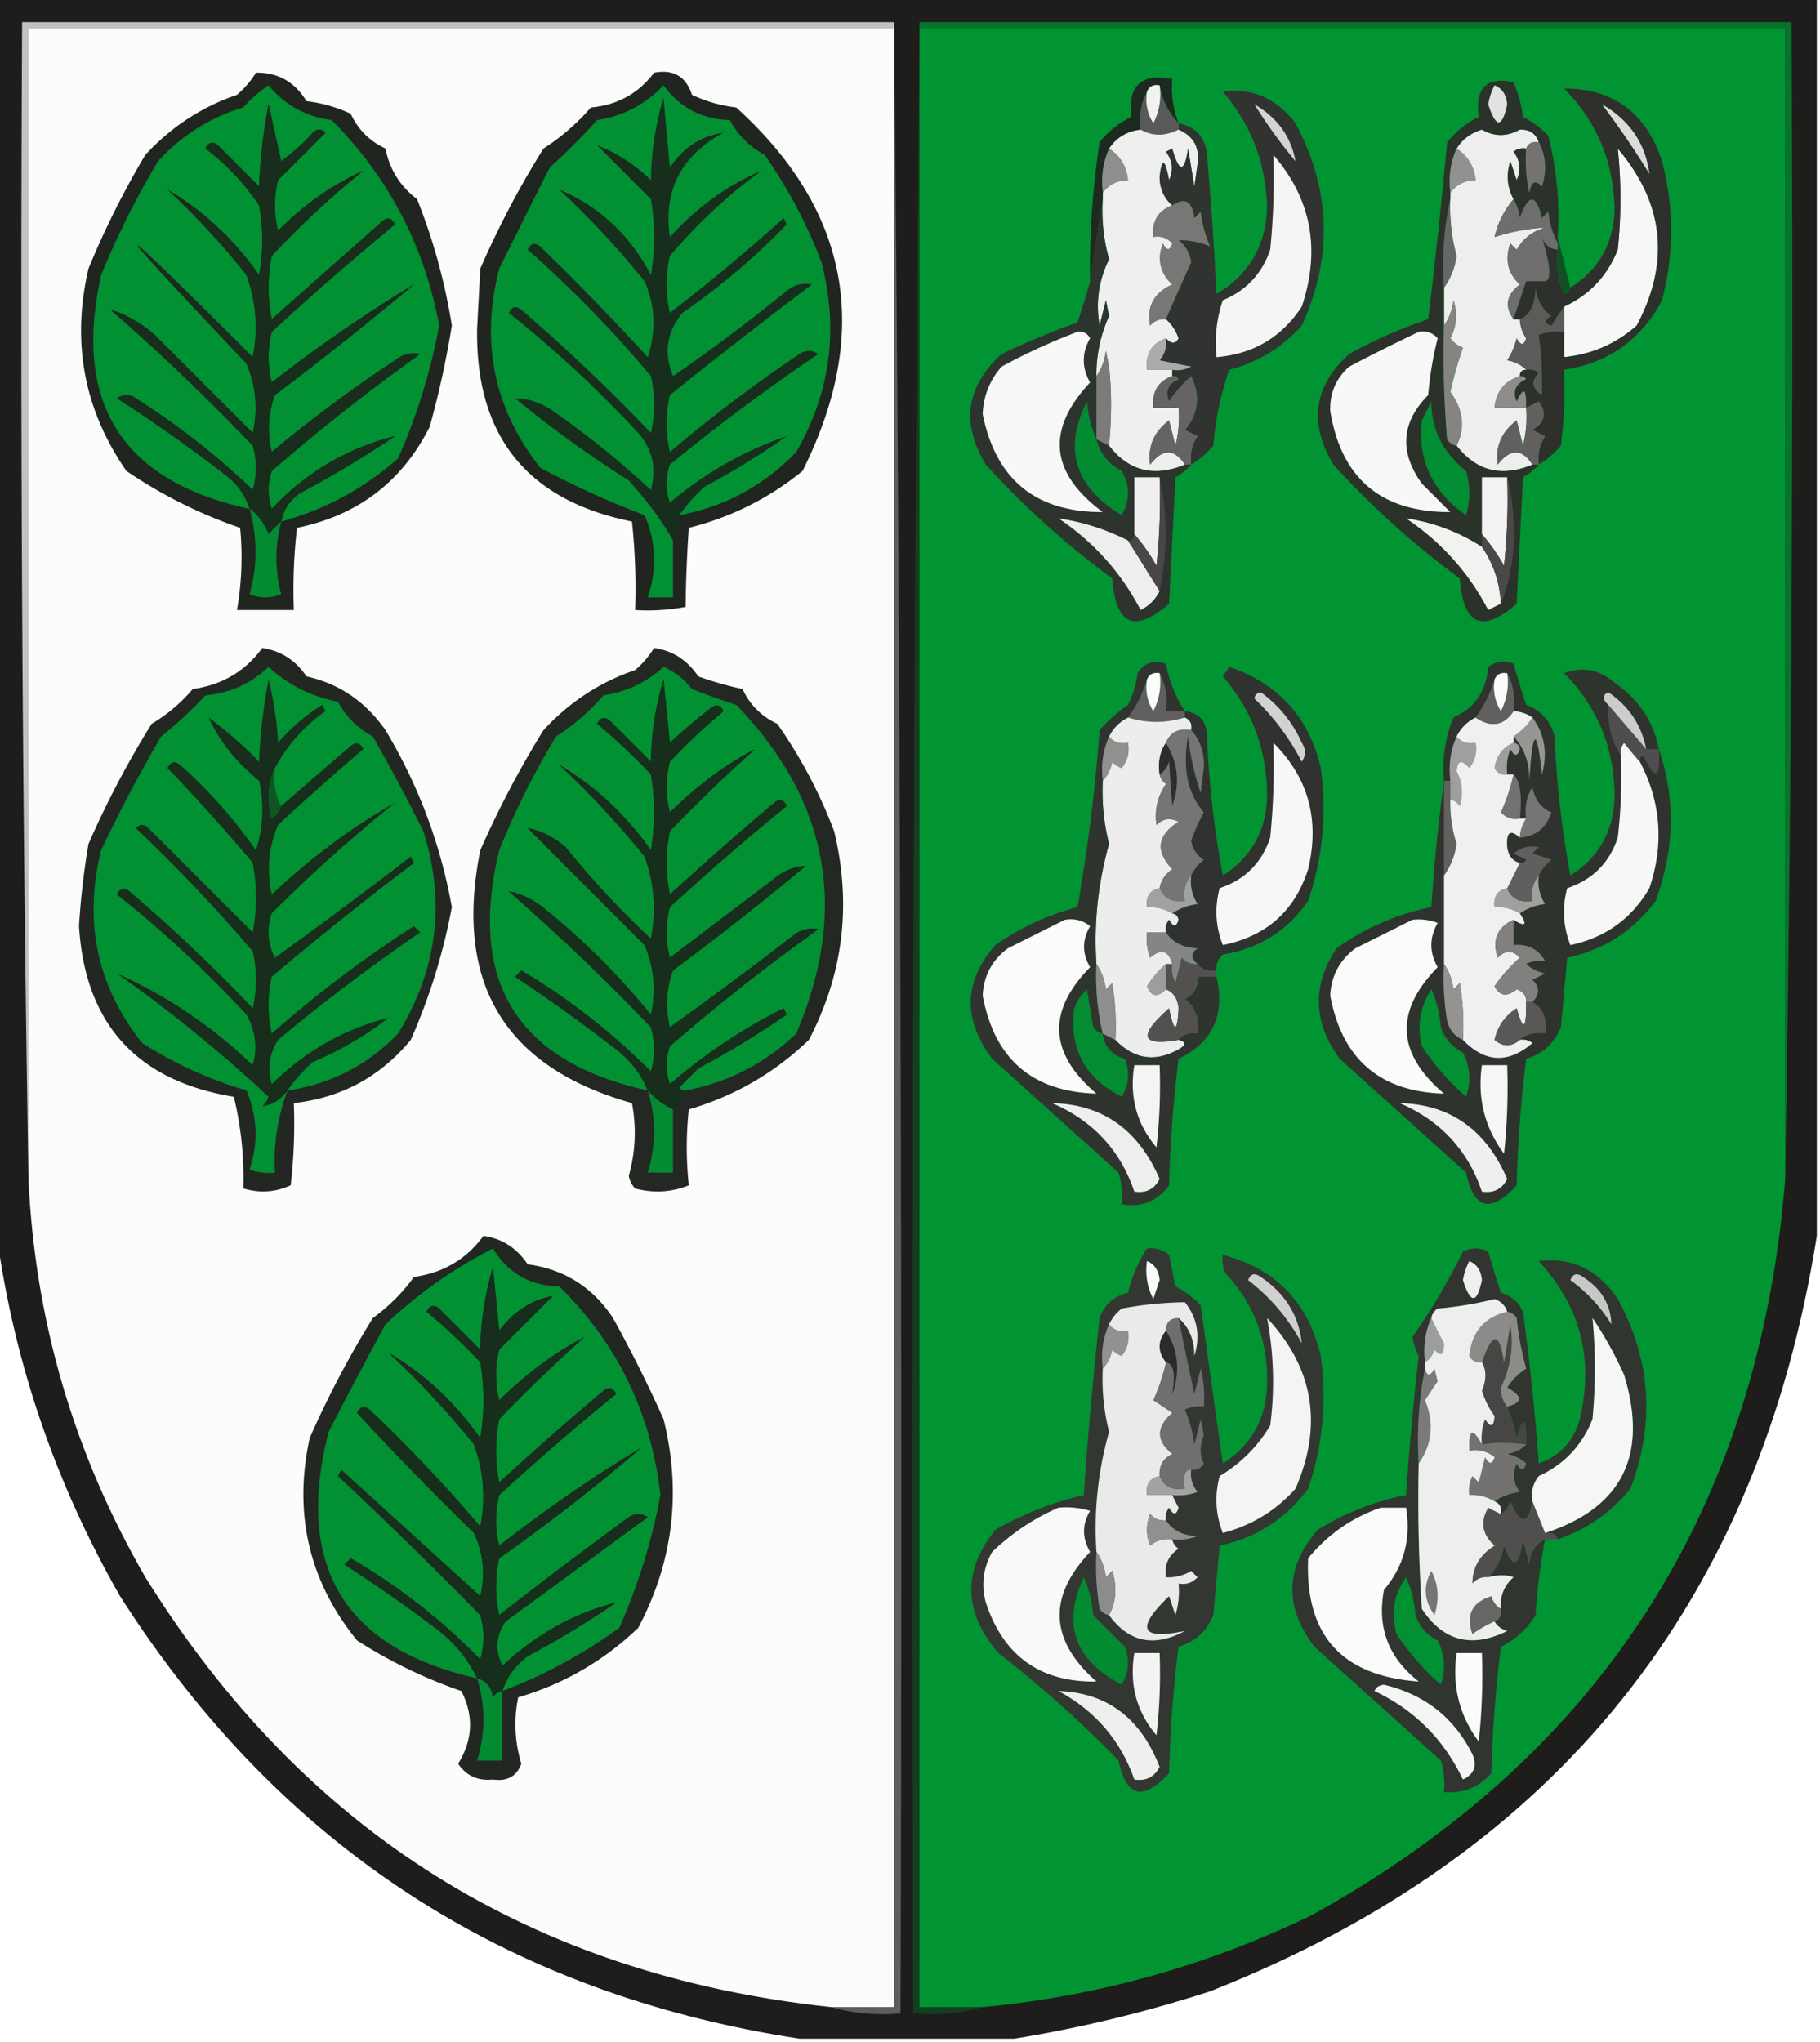<svg xmlns="http://www.w3.org/2000/svg" width="288" height="323" style="shape-rendering:geometricPrecision;text-rendering:geometricPrecision;image-rendering:optimizeQuality;fill-rule:evenodd;clip-rule:evenodd"><path style="opacity:.984" fill="#1b1a18" d="M-.5-.5h288v196c-9.222 58.062-41.222 97.896-96 119.5-10.275 3.32-20.608 5.82-31 7.5h-34c-46.439-7.131-82.272-30.464-107.5-70-10.23-17.862-16.73-36.862-19.5-57V-.5z"/><path style="opacity:1" fill="#c2c1c1" d="M141.5 3.5v1H4.5v182a8372.84 8372.84 0 0 1-1-183h138z"/><path style="opacity:1" fill="#fcfcfc" d="M141.5 4.5v313h-10c-47.296-5.057-83.463-27.724-108.5-68-11.3-19.544-17.467-40.544-18.5-63V4.5h137z"/><path style="opacity:1" fill="#5f5e5d" d="M141.5 3.5a24811.822 24811.822 0 0 1 1 315c-3.871.315-7.538-.018-11-1h10V3.5z"/><path style="opacity:1" fill="#133e20" d="M145.5 3.5v314h10c-3.462.982-7.129 1.315-11 1-.333-105.168.001-210.168 1-315z"/><path style="opacity:1" fill="#009433" d="M145.5 4.5h137v182c-4.22 52.355-29.22 91.188-75 116.5-16.491 7.955-33.824 12.789-52 14.5h-10V4.5z"/><path style="opacity:1" fill="#07742c" d="M145.5 4.5v-1h138a8375.918 8375.918 0 0 1-1 183V4.5h-137z"/><path style="opacity:1" fill="#5a5959" d="M183.5 13.5c.44 2.344 1.44 4.344 3 6v1c-2.153 1.073-4.153 1.073-6 0-.295-2.235.039-4.235 1-6-.285 1.788.048 3.455 1 5a9.86 9.86 0 0 0 1-6z"/><path style="opacity:1" fill="#efefef" d="M180.5 20.5c1.847 1.073 3.847 1.073 6 0 2.376 1.012 3.376 2.845 3 5.5l-.5 3.5-1-6c-.569 3.86-1.402 3.86-2.5 0l-1 .5c1.054 1.388 1.22 2.888.5 4.5-.649-3.437-1.149-3.604-1.5-.5.019 1.833.685 3.333 2 4.5-2.241.8-3.241 2.466-3 5 1.175-.219 2.175.114 3 1-.346 1.196-.846 1.196-1.5 0-.918 2.563-.418 4.73 1.5 6.5-2.909 1.321-4.075 3.488-3.5 6.5.671-.752 1.504-1.086 2.5-1 .891.761 1.558 1.761 2 3-.47.963-1.137.963-2 0-2.259.844-3.259 2.51-3 5h4v1c-2.241.8-3.241 2.466-3 5h4a18.452 18.452 0 0 1-.5 6l-1-4c-2.409 1.809-3.409 4.142-3 7 1.99-2.57 3.823-2.57 5.5 0-4.873 2.03-8.873 1.03-12-3 .424-4.546.424-8.713 0-12.5l-.5-2.5c-.21 1.558-.71 2.892-1.5 4a22.109 22.109 0 0 1 2-9.5l-.5-2.5-1 4c-.644-3.64-.144-7.14 1.5-10.5a28.496 28.496 0 0 1-1-9.5v-1c.967-1.306 2.301-1.973 4-2-.221-2.164-1.221-3.83-3-5 1.159-1.75 2.826-2.75 5-3z"/><path style="opacity:1" fill="#eee" d="M243.5 22.5c-.992-.172-1.658.162-2 1a2.427 2.427 0 0 0-2 .5c1.054 1.388 1.22 2.888.5 4.5l-1-3c-.678 2.098-.511 4.098.5 6-1.471 1.716-2.471 3.716-3 6a32.369 32.369 0 0 1 8-1.5c-1.992.574-3.492 1.741-4.5 3.5l-1-1c-.918 2.563-.418 4.73 1.5 6.5-2.132 1.62-2.465 3.454-1 5.5h1a5.575 5.575 0 0 0 1 3c-.346 1.196-.846 1.196-1.5 0a11.339 11.339 0 0 1-1.5 3.5c1.237.232 2.237.732 3 1.5-.667 0-1 .333-1 1-2.429.765-3.762 2.431-4 5h5a18.452 18.452 0 0 1-.5 6l-1-4c-2.409 1.809-3.409 4.142-3 7 1.99-2.57 3.823-2.57 5.5 0-4.873 2.03-8.873 1.03-12-3 1.394-2.872 1.06-5.706-1-8.5a64.993 64.993 0 0 1 2-7 4.451 4.451 0 0 1-2-1.5c1.02-1.932 1.187-3.932.5-6-.21 1.558-.71 2.892-1.5 4v-6c1.033-1.412 1.699-3.078 2-5a29.144 29.144 0 0 1-1-9v-1c.967-1.306 2.301-1.973 4-2-.221-2.164-1.221-3.83-3-5 .906-1.465 2.239-2.465 4-3 1.962 1.134 3.962 1.134 6 0 1.538-.047 2.538.62 3 2z"/><path style="opacity:1" fill="#212520" d="M40.5 11.5c3.467-.054 6.134 1.446 8 4.5a22.5 22.5 0 0 1 7 2c1.167 2.5 3 4.333 5.5 5.5.653 3.307 2.32 5.973 5 8a93.492 93.492 0 0 1 5.5 20 147.154 147.154 0 0 1-3.5 16c-4.368 8.691-11.368 14.025-21 16a84.938 84.938 0 0 0-.5 13h-9c.749-4.319.916-8.652.5-13a75.798 75.798 0 0 1-18-9c-6.717-9.706-8.717-20.373-6-32a134.999 134.999 0 0 1 9-18c4.071-4.418 8.904-7.585 14.5-9.5a14.692 14.692 0 0 0 3-3.5z"/><path style="opacity:1" fill="#019032" d="M44.5 82.5c.359-1.871 1.359-3.371 3-4.5a169.55 169.55 0 0 0 15-9c-7.517 1.851-14.017 5.685-19.5 11.5-.667-2-.667-4 0-6A312.635 312.635 0 0 1 66.5 56c-1.408-.315-2.741.018-4 1A217.417 217.417 0 0 0 43 71.5c-.742-3.062-.575-6.062.5-9a552.267 552.267 0 0 0 22-17.5c-7.656 4.607-15.156 9.774-22.5 15.5a16.25 16.25 0 0 1 0-8 459.101 459.101 0 0 1 19.5-17c-.502-1.021-1.168-1.188-2-.5L43 50.5a25.249 25.249 0 0 1 0-10A138.24 138.24 0 0 1 57.5 27c-4.933 2.22-9.433 5.387-13.5 9.5a16.25 16.25 0 0 1 0-8l7.5-7.5c-.667-.667-1.333-.667-2 0a31.857 31.857 0 0 1-5 4.5l-2-9a86.7 86.7 0 0 0-1.5 13L34.5 23c-.832-.688-1.498-.521-2 .5a36.456 36.456 0 0 1 8.5 9 30.499 30.499 0 0 1 0 11c-4.014-5.692-8.848-10.192-14.5-13.5A119.2 119.2 0 0 1 39 43.5c1.534 4.21 1.867 8.544 1 13-23.912-23.843-24.245-23.51-1 1 1.504 3.539 1.837 7.205 1 11L24.5 53c-2.191-1.92-4.524-3.253-7-4A343.956 343.956 0 0 1 40 70.5a12.5 12.5 0 0 1 0 7A119.914 119.914 0 0 0 21.5 63c-1-.667-2-.667-3 0a239.042 239.042 0 0 1 17 12c1.964 1.451 3.297 3.284 4 5.5-20.178-4.366-28.011-16.7-23.5-37a136.975 136.975 0 0 1 9-18c3.748-4.092 8.248-6.926 13.5-8.5a19.894 19.894 0 0 1 4-3.5c2.568 3.12 5.901 4.953 10 5.5 8.988 9.05 14.654 19.884 17 32.5a94.408 94.408 0 0 1-6.5 21c-5.422 4.793-11.589 8.126-18.5 10z"/><path style="opacity:1" fill="#f7f7f7" d="M247.5 52.5v-4c3.979-1.815 6.812-4.815 8.5-9 .56-5.41.56-10.744 0-16 7.331 8.647 8.331 17.98 3 28-3.311 2.906-7.144 4.573-11.5 5v-4z"/><path style="opacity:1" fill="#8e8e8d" d="M175.5 23.5c1.779 1.17 2.779 2.836 3 5-1.699.027-3.033.694-4 2-.302-2.56.032-4.893 1-7z"/><path style="opacity:1" fill="#1e291f" d="M186.5 19.5c-1.56-1.656-2.56-3.656-3-6-.992-.172-1.658.162-2 1-.961 1.765-1.295 3.765-1 6-2.174.25-3.841 1.25-5 3-.968 2.107-1.302 4.44-1 7v1l-2 13a131.505 131.505 0 0 1 1.5-22 14.505 14.505 0 0 1 5-4c-.534-4.967 1.633-6.967 6.5-6-.202 2.45.131 4.783 1 7z"/><path style="opacity:1" fill="#f2f2f2" d="M183.5 13.5a9.86 9.86 0 0 1-1 6c-.952-1.545-1.285-3.212-1-5 .342-.838 1.008-1.172 2-1z"/><path style="opacity:1" fill="#787776" d="M184.5 50.5c-.996-.086-1.829.248-2.5 1-.575-3.012.591-5.179 3.5-6.5-1.918-1.77-2.418-3.937-1.5-6.5.654 1.196 1.154 1.196 1.5 0-.825-.886-1.825-1.219-3-1-.241-2.534.759-4.2 3-5 1.999-1.357 3.165-.69 3.5 2l1-1a20.428 20.428 0 0 0 1.5 5.5c-1.535-.66-3.202-.994-5-1 1.124.839 1.791 2.005 2 3.5-1.367 3.036-2.7 6.036-4 9z"/><path style="opacity:1" fill="#2b322a" d="M246.5 37.5v1c-.802-1.452-1.302-3.118-1.5-5l-1 1c-.949-3.878-2.115-3.878-3.5 0-.093-.972-.426-1.972-1-3-1.011-1.902-1.178-3.902-.5-6l1 3c.72-1.612.554-3.112-.5-4.5a2.427 2.427 0 0 1 2-.5c-.163 2.357.003 4.69.5 7 .317-1.8.984-2.134 2-1 .796-2.538.629-4.872-.5-7-.462-1.38-1.462-2.047-3-2-2.038 1.134-4.038 1.134-6 0-1.761.535-3.094 1.535-4 3-.968 2.107-1.302 4.44-1 7v1c-.986 4.47-1.319 9.137-1 14v6c-.166 6.01.001 12.01.5 18 .383.556.883.89 1.5 1 3.127 4.03 7.127 5.03 12 3h1c-.672.767-1.505 1.434-2.5 2l-1 20c-5.449 4.732-8.449 3.399-9-4a134.303 134.303 0 0 1-20-18c-3.945-6.591-3.112-12.424 2.5-17.5a74.297 74.297 0 0 1 12.5-5.5 989.732 989.732 0 0 0 3-28 14.505 14.505 0 0 1 5-4c-.612-4.583 1.221-6.416 5.5-5.5a20.428 20.428 0 0 1 1.5 5.5 13.908 13.908 0 0 1 4 3 51.29 51.29 0 0 1 1.5 16z"/><path style="opacity:1" fill="#929191" d="M230.5 23.5c1.779 1.17 2.779 2.836 3 5-1.699.027-3.033.694-4 2-.302-2.56.032-4.893 1-7z"/><path style="opacity:1" fill="#747372" d="M243.5 22.5c1.129 2.128 1.296 4.462.5 7-1.016-1.134-1.683-.8-2 1a24.935 24.935 0 0 1-.5-7c.342-.838 1.008-1.172 2-1z"/><path style="opacity:1" fill="#e2e2e2" d="M236.5 13.5c1.193.47 1.86 1.47 2 3-.791 3.785-1.791 3.785-3 0a10.02 10.02 0 0 1 1-3z"/><path style="opacity:1" fill="#686767" d="M229.5 31.5a29.144 29.144 0 0 0 1 9c-.301 1.922-.967 3.588-2 5-.319-4.863.014-9.53 1-14z"/><path style="opacity:1" fill="#6f6d6d" d="M239.5 31.5c.574 1.028.907 2.028 1 3 1.385-3.878 2.551-3.878 3.5 0l1-1c.198 1.882.698 3.548 1.5 5v1c-1.25-.077-2.083-.744-2.5-2 1.382 4.502 1.549 6.835.5 7h-3l-2 6c-1.465-2.046-1.132-3.88 1-5.5-1.918-1.77-2.418-3.937-1.5-6.5l1 1c1.008-1.759 2.508-2.926 4.5-3.5-2.674.153-5.34.653-8 1.5.529-2.284 1.529-4.284 3-6z"/><path style="opacity:1" fill="#30332f" d="M188.5 73.5c-.214-1.644.12-3.144 1-4.5l-2-1c2.162-2.522 2.495-5.355 1-8.5a19.885 19.885 0 0 0-3.5 4c-.658-1.608-.158-2.775 1.5-3.5-.228-.399-.562-.565-1-.5v-1a4.932 4.932 0 0 0 3-.5l-5-1c.837-1.011 1.17-2.178 1-3.5.863.963 1.53.963 2 0-.442-1.239-1.109-2.239-2-3 1.3-2.964 2.633-5.964 4-9-.209-1.495-.876-2.661-2-3.5 1.798.006 3.465.34 5 1a20.428 20.428 0 0 1-1.5-5.5l-1 1c-.335-2.69-1.501-3.357-3.5-2-1.315-1.167-1.981-2.667-2-4.5.351-3.104.851-2.937 1.5.5.72-1.612.554-3.112-.5-4.5l1-.5c1.098 3.86 1.931 3.86 2.5 0l1 6 .5-3.5c.376-2.655-.624-4.488-3-5.5v-1c2.688.524 4.188 2.19 4.5 5 .64 7.475 1.14 14.809 1.5 22 5.082-2.987 7.749-7.487 8-13.5-.137-7.082-2.47-13.249-7-18.5 4.624-.629 8.457 1.038 11.5 5 5.61 10.493 5.944 21.16 1 32-3.116 3.476-6.949 5.81-11.5 7a48.256 48.256 0 0 0-2.5 12 14.694 14.694 0 0 1-3.5 3z"/><path style="opacity:1" fill="#f5f5f5" d="M201.5 24.5c6.011 6.975 7.511 14.975 4.5 24-3.173 4.839-7.673 7.506-13.5 8a21.128 21.128 0 0 1 1-9c3.699-1.532 6.199-4.199 7.5-8 .499-4.989.666-9.989.5-15z"/><path style="opacity:1" fill="#d4d4d4" d="M198.5 16.5c3.635 2.107 5.801 5.107 6.5 9a79.765 79.765 0 0 1-6.5-9z"/><path style="opacity:1" fill="#f8f8f8" d="M224.5 52.5c1.175-.219 2.175.114 3 1a55.582 55.582 0 0 0-1.5 9c-4.272 4.323-4.605 8.99-1 14l4.5 4.5c-10.927.046-17.261-5.288-19-16-.092-2.814.908-5.147 3-7a292.525 292.525 0 0 1 11-5.5z"/><path style="opacity:1" fill="#5c5b5a" d="M247.5 48.5v4a8.435 8.435 0 0 0-4 .5c.424 2.95.591 6.116.5 9.5-1.617-1.036-1.784-2.203-.5-3.5a2.427 2.427 0 0 0-2-.5c-.763-.768-1.763-1.268-3-1.5a11.339 11.339 0 0 0 1.5-3.5c.654 1.196 1.154 1.196 1.5 0a5.575 5.575 0 0 1-1-3c1.542-.545 2.375-2.212 2.5-5 .199 1.903 1.033 3.403 2.5 4.5-1.196.654-1.196 1.154 0 1.5a44.293 44.293 0 0 1 2-3z"/><path style="opacity:1" fill="#182d1c" d="M44.5 82.5a30.943 30.943 0 0 0-2 2c-.65-1.684-1.65-3.017-3-4-.703-2.216-2.036-4.049-4-5.5a239.042 239.042 0 0 0-17-12c1-.667 2-.667 3 0A119.914 119.914 0 0 1 40 77.5a12.5 12.5 0 0 0 0-7A343.956 343.956 0 0 0 17.5 49c2.476.747 4.809 2.08 7 4L40 68.5c.837-3.795.504-7.461-1-11-23.245-24.51-22.912-24.843 1-1 .867-4.456.534-8.79-1-13A119.2 119.2 0 0 0 26.5 30c5.652 3.308 10.486 7.808 14.5 13.5a30.499 30.499 0 0 0 0-11 36.456 36.456 0 0 0-8.5-9c.502-1.021 1.168-1.188 2-.5l6.5 6.5a86.7 86.7 0 0 1 1.5-13l2 9a31.857 31.857 0 0 0 5-4.5c.667-.667 1.333-.667 2 0L44 28.5a16.25 16.25 0 0 0 0 8c4.067-4.113 8.567-7.28 13.5-9.5A138.24 138.24 0 0 0 43 40.5a25.249 25.249 0 0 0 0 10L60.5 35c.832-.688 1.498-.521 2 .5a459.101 459.101 0 0 0-19.5 17 16.25 16.25 0 0 0 0 8c7.344-5.726 14.844-10.893 22.5-15.5a552.267 552.267 0 0 1-22 17.5c-1.075 2.938-1.242 5.938-.5 9A217.417 217.417 0 0 1 62.5 57c1.259-.982 2.592-1.315 4-1A312.635 312.635 0 0 0 43 74.5c-.667 2-.667 4 0 6 5.483-5.815 11.983-9.649 19.5-11.5a169.55 169.55 0 0 1-15 9c-1.641 1.129-2.641 2.629-3 4.5z"/><path style="opacity:1" fill="#acabab" d="M184.5 53.5c.17 1.322-.163 2.489-1 3.5l5 1a4.932 4.932 0 0 1-3 .5h-4c-.259-2.49.741-4.156 3-5z"/><path style="opacity:1" fill="#8d8c8b" d="M240.5 59.5c.438-.065.772.101 1 .5-1.658.725-2.158 1.892-1.5 3.5 1.087-2.432 1.587-2.098 1.5 1h-5c.238-2.569 1.571-4.235 4-5z"/><path style="opacity:1" fill="#2d302b" d="M243.5 73.5c-.214-1.644.12-3.144 1-4.5l-2-1c1.997-1.153 2.33-2.653 1-4.5-.683.363-1.35.696-2 1 .087-3.098-.413-3.432-1.5-1-.658-1.608-.158-2.775 1.5-3.5-.228-.399-.562-.565-1-.5 0-.667.333-1 1-1a2.427 2.427 0 0 1 2 .5c-1.284 1.297-1.117 2.464.5 3.5.091-3.384-.076-6.55-.5-9.5a8.435 8.435 0 0 1 4-.5v4c4.356-.427 8.189-2.094 11.5-5 5.331-10.02 4.331-19.353-3-28 .56 5.256.56 10.59 0 16-1.688 4.185-4.521 7.185-8.5 9a44.293 44.293 0 0 0-2 3c-1.196-.346-1.196-.846 0-1.5-1.467-1.097-2.301-2.597-2.5-4.5-.125 2.788-.958 4.455-2.5 5h-1l2-6h3c1.049-.165.882-2.498-.5-7 .417 1.256 1.25 1.923 2.5 2a13.115 13.115 0 0 0 1 7c.607-.124.94-.457 1-1 4.367-2.723 6.7-6.723 7-12-.042-7.637-2.709-14.137-8-19.5 7.818.014 12.985 3.848 15.5 11.5 1.908 7.31 1.908 14.644 0 22-3.309 6.242-8.476 9.908-15.5 11a72.368 72.368 0 0 1-.5 12 14.694 14.694 0 0 1-3.5 3z"/><path style="opacity:1" fill="#105124" d="m246.5 37.5 2 8c-.06.543-.393.876-1 1a13.115 13.115 0 0 1-1-7v-2z"/><path style="opacity:1" fill="#dcdcdc" d="M253.5 16.5c4.374 2.516 6.874 6.183 7.5 11a136.62 136.62 0 0 0-7.5-11z"/><path style="opacity:1" fill="#7c7b7a" d="m175.5 70.5-2-1v-10c.79-1.108 1.29-2.442 1.5-4l.5 2.5c.424 3.787.424 7.954 0 12.5z"/><path style="opacity:1" fill="#028e32" d="M226.5 63.5c.021 4.474 1.855 8.14 5.5 11a12.494 12.494 0 0 1 0 7c-5.372-3.736-7.705-8.736-7-15l1.5-3z"/><path style="opacity:1" fill="#858483" d="M230.5 70.5c-.617-.11-1.117-.444-1.5-1-.499-5.99-.666-11.99-.5-18 .79-1.108 1.29-2.442 1.5-4 .687 2.068.52 4.068-.5 6a4.451 4.451 0 0 0 2 1.5 64.993 64.993 0 0 0-2 7c2.06 2.794 2.394 5.628 1 8.5z"/><path style="opacity:1" fill="#61605f" d="M243.5 73.5h-1c-1.677-2.57-3.51-2.57-5.5 0-.409-2.858.591-5.191 3-7l1 4c.495-1.973.662-3.973.5-6 .65-.304 1.317-.637 2-1 1.33 1.847.997 3.347-1 4.5l2 1c-.88 1.356-1.214 2.856-1 4.5z"/><path style="opacity:1" fill="#212520" d="M103.5 11.5c3.05-.577 5.05.59 6 3.5a22.5 22.5 0 0 0 7 2c17.998 16.334 21.498 35.5 10.5 57.5-5.329 4.331-11.329 7.331-18 9a205.714 205.714 0 0 0-.5 12.5 32.438 32.438 0 0 1-8 .5 98.433 98.433 0 0 0-.5-14C83.402 79.15 75.235 68.983 75.5 52l.5-9.5a144.94 144.94 0 0 1 10-19 34.692 34.692 0 0 0 7.5-6.5c4.186-.368 7.52-2.201 10-5.5z"/><path style="opacity:1" fill="#182e1c" d="M107.5 81.5c.268 1.599-.066 2.932-1 4-1.605-2.91-3.939-6.077-7-9.5a172.233 172.233 0 0 1-18-13c2.098.032 4.098.699 6 2A146.243 146.243 0 0 1 103 77.5c.938-3.38.271-6.38-2-9a182.657 182.657 0 0 0-20.5-19c.502-1.021 1.168-1.188 2-.5A283.288 283.288 0 0 1 103 68.5c.667-3 .667-6 0-9a184.063 184.063 0 0 0-19.5-20c.502-1.021 1.168-1.188 2-.5a420.1 420.1 0 0 1 17 17.5c1.357-4.083 1.191-8.083-.5-12A138.24 138.24 0 0 0 88.5 30c6.304 2.627 11.138 7.127 14.5 13.5.667-4 .667-8 0-12L94.5 23c3.07 1.139 5.902 2.972 8.5 5.5.065-4.518.731-8.85 2-13l1 11c2.149-3.194 4.982-5.028 8.5-5.5-6.723 3.614-9.556 9.114-8.5 16.5 4.234-4.666 9.068-8.166 14.5-10.5A82.833 82.833 0 0 0 106 40.5c-.667 3-.667 6 0 9a303.672 303.672 0 0 0 18-15l.5 1a110.561 110.561 0 0 1-16.5 14c-2.502 3.011-3.002 6.345-1.5 10a279.464 279.464 0 0 0 18-13.5c1.259-.982 2.592-1.315 4-1A898.952 898.952 0 0 0 106 62.5c-.667 3-.667 6 0 9A230.767 230.767 0 0 1 126.5 56c1-.667 2-.667 3 0A316.114 316.114 0 0 0 106 73.5c-.667 2-.667 4 0 6 5.618-4.719 11.785-8.219 18.5-10.5a128.964 128.964 0 0 1-13 8 25.154 25.154 0 0 0-4 4.5z"/><path style="opacity:1" fill="#019133" d="M107.5 81.5a25.154 25.154 0 0 1 4-4.5 128.964 128.964 0 0 0 13-8c-6.715 2.281-12.882 5.781-18.5 10.5-.667-2-.667-4 0-6A316.114 316.114 0 0 1 129.5 56c-1-.667-2-.667-3 0A230.767 230.767 0 0 0 106 71.5c-.667-3-.667-6 0-9A898.952 898.952 0 0 1 128.5 45c-1.408-.315-2.741.018-4 1a279.464 279.464 0 0 1-18 13.5c-1.502-3.655-1.002-6.989 1.5-10a110.561 110.561 0 0 0 16.5-14l-.5-1a303.672 303.672 0 0 1-18 15c-.667-3-.667-6 0-9A82.833 82.833 0 0 1 120.5 27c-5.432 2.334-10.266 5.834-14.5 10.5-1.056-7.386 1.777-12.886 8.5-16.5-3.518.472-6.351 2.306-8.5 5.5l-1-11c-1.269 4.15-1.935 8.482-2 13-2.598-2.528-5.43-4.361-8.5-5.5l8.5 8.5c.667 4 .667 8 0 12-3.362-6.373-8.196-10.873-14.5-13.5A138.24 138.24 0 0 1 102 44.5c1.691 3.917 1.857 7.917.5 12a420.1 420.1 0 0 0-17-17.5c-.832-.688-1.498-.521-2 .5a184.063 184.063 0 0 1 19.5 20c.667 3 .667 6 0 9A283.288 283.288 0 0 0 82.5 49c-.832-.688-1.498-.521-2 .5a182.657 182.657 0 0 1 20.5 19c2.271 2.62 2.938 5.62 2 9A146.243 146.243 0 0 0 87.5 65c-1.902-1.301-3.902-1.968-6-2 5.72 4.72 11.72 9.054 18 13 3.061 3.423 5.395 6.59 7 9.5v9h-4c1.492-4.392 1.325-8.725-.5-13A142.066 142.066 0 0 1 85.5 74c-7.336-9.305-9.503-19.805-6.5-31.5 2.62-5.307 5.287-10.64 8-16 2.64-2.395 5.14-4.895 7.5-7.5 4.137-.651 7.637-2.485 10.5-5.5 2.594 3.547 6.094 5.38 10.5 5.5 1.281 2.403 3.114 4.237 5.5 5.5a77.205 77.205 0 0 1 9 17c2.735 10.605 1.402 20.605-4 30-5.087 5.294-11.254 8.627-18.5 10z"/><path style="opacity:1" fill="#656363" d="M185.5 59.5c.438-.065.772.101 1 .5-1.658.725-2.158 1.892-1.5 3.5a19.885 19.885 0 0 1 3.5-4c1.495 3.145 1.162 5.978-1 8.5l2 1c-.88 1.356-1.214 2.856-1 4.5h-1c-1.677-2.57-3.51-2.57-5.5 0-.409-2.858.591-5.191 3-7l1 4c.495-1.973.662-3.973.5-6h-4c-.241-2.534.759-4.2 3-5z"/><path style="opacity:1" fill="#f3f3f3" d="M238.5 75.5a98.433 98.433 0 0 1-.5 14 28.906 28.906 0 0 0-3.5-5v-9h4z"/><path style="opacity:1" fill="#2d342d" d="M174.5 31.5a28.496 28.496 0 0 0 1 9.5c-1.644 3.36-2.144 6.86-1.5 10.5l1-4 .5 2.5a22.109 22.109 0 0 0-2 9.5v10l2 1c3.127 4.03 7.127 5.03 12 3h1c-.672.767-1.505 1.434-2.5 2l-1 20c-5.449 4.732-8.449 3.399-9-4a134.303 134.303 0 0 1-20-18c-3.955-6.552-3.121-12.386 2.5-17.5a133.386 133.386 0 0 1 12-5c.73-2.154 1.397-4.32 2-6.5l2-13z"/><path style="opacity:1" fill="#efefef" d="M183.5 75.5a98.433 98.433 0 0 1-.5 14 28.906 28.906 0 0 0-3.5-5v-9h4z"/><path style="opacity:1" fill="#038b31" d="M173.5 69.5c.555 2.229 1.889 3.895 4 5 1.333 2.333 1.333 4.667 0 7-7.458-4.522-9.292-10.522-5.5-18 .191 2.208.691 4.208 1.5 6z"/><path style="opacity:1" fill="#f8f8f8" d="M170.5 52.5c.876-.13 1.543.203 2 1-1.333 2.333-1.333 4.667 0 7-7.011 7.478-6.345 14.31 2 20.5-10.579.043-16.913-5.124-19-15.5.127-2.887 1.127-5.387 3-7.5a94.822 94.822 0 0 1 12-5.5z"/><path style="opacity:1" fill="#eee" d="M178.5 85.5c1.681 2.703 3.347 5.37 5 8-.645 1.312-1.645 2.312-3 3-3.086-5.921-7.419-10.754-13-14.5 3.783.545 7.45 1.712 11 3.5z"/><path style="opacity:1" fill="#f2f2f1" d="M234.5 86.5c1.836 2.683 2.836 5.683 3 9-.65.304-1.317.637-2 1-3.086-5.921-7.419-10.754-13-14.5 4.244.612 8.244 2.112 12 4.5z"/><path style="opacity:1" fill="#038b31" d="M39.5 80.5c1.35.983 2.35 2.316 3 4a30.943 30.943 0 0 1 2-2c-1.017 3.894-1.017 7.728 0 11.5-1.667.667-3.333.667-5 0 1.248-4.468 1.248-8.968 0-13.5z"/><path style="opacity:1" fill="#484646" d="M183.5 75.5c1.266 5.87 1.266 11.87 0 18-1.653-2.63-3.319-5.297-5-8 .667 0 1-.333 1-1a28.906 28.906 0 0 1 3.5 5c.499-4.655.666-9.322.5-14z"/><path style="opacity:1" fill="#4a4948" d="M238.5 75.5c.664 2.478.997 5.144 1 8 .163 4.277-.503 8.277-2 12-.164-3.317-1.164-6.317-3-9v-2a28.906 28.906 0 0 1 3.5 5c.499-4.655.666-9.322.5-14z"/><path style="opacity:1" fill="#615f5f" d="M183.5 106.5c.961 1.765 1.295 3.765 1 6h3v1c-3.053.924-6.053.924-9 0a20.514 20.514 0 0 0 3-6c-.285 1.788.048 3.455 1 5a9.86 9.86 0 0 0 1-6z"/><path style="opacity:1" fill="#ededed" d="M178.5 113.5c2.947.924 5.947.924 9 0 .838.342 1.172 1.008 1 2-1.983-.343-3.317.324-4 2-.951 1.419-1.284 3.085-1 5 .111.617.444 1.117 1 1.5-1.342 2.015-1.842 4.182-1.5 6.5 1.049-1.017 2.216-1.184 3.5-.5-3.388 2.124-3.721 4.624-1 7.5-1.112.765-1.779 1.765-2 3-1.548.321-2.215 1.321-2 3 1.459-.067 2.792.266 4 1 .543.06.876.393 1 1-.346 1.196-.846 1.196-1.5 0a2.428 2.428 0 0 0-.5 2h-3a8.43 8.43 0 0 0 .5 4c1.756-1.485 2.923-1.152 3.5 1h-1c-1.129.97-2.129 2.136-3 3.5.676 1.683 1.676 1.85 3 .5 1.193.47 1.86 1.47 2 3-.201 3.924-.701 3.924-1.5 0-4.971 4.375-4.471 6.042 1.5 5 1.238.31 1.238.81 0 1.5-3.706 2.075-7.039 1.575-10-1.5a40.914 40.914 0 0 0-.5-9l-1 1c-.21-1.558-.71-2.891-1.5-4-.42-6.467.247-12.8 2-19a34.119 34.119 0 0 1-1-10c.768-.763 1.268-1.763 1.5-3 .414.457.914.791 1.5 1 .929-1.189 1.262-2.522 1-4-1.291.237-2.291-.096-3-1a6.547 6.547 0 0 1 3-3z"/><path style="opacity:1" fill="#242823" d="M103.5 102.5c2.939.418 5.272 1.918 7 4.5a54.628 54.628 0 0 0 7 2c1.167 2.5 3 4.333 5.5 5.5a77.205 77.205 0 0 1 9 17c2.789 11.566 1.455 22.566-4 33-5.416 5.209-11.749 8.876-19 11a55.46 55.46 0 0 0 0 12c-2.737 1.11-5.571 1.277-8.5.5a3.942 3.942 0 0 1-1-2 24.967 24.967 0 0 0 .5-11.5c-20.198-5.696-28.198-19.029-24-40a153.73 153.73 0 0 1 10-19c4.071-4.418 8.904-7.585 14.5-9.5a14.698 14.698 0 0 0 3-3.5z"/><path style="opacity:1" fill="#019133" d="M108.5 172.5c-.438.065-.772-.101-1-.5l3-3a145.623 145.623 0 0 0 14-8.5l-.5-1a86.501 86.501 0 0 0-18 12c-.667-2-.667-4 0-6a312.333 312.333 0 0 1 23.5-18.5c-1.408-.315-2.741.018-4 1a651.793 651.793 0 0 1-19.5 14.5c-.741-3.062-.575-6.062.5-9a497.156 497.156 0 0 0 21-16.5c-1.779.044-3.445.711-5 2L106 151.5a16.242 16.242 0 0 1 0-8 409.554 409.554 0 0 1 18.5-16c-.502-1.021-1.168-1.188-2-.5a535.052 535.052 0 0 0-16.5 14.5 25.238 25.238 0 0 1 0-10 246.459 246.459 0 0 1 13.5-13c-4.653 2.395-9.153 5.728-13.5 10a16.242 16.242 0 0 1 0-8 96.005 96.005 0 0 1 8.5-8c-.502-1.021-1.168-1.188-2-.5a80.499 80.499 0 0 0-6.5 5.5l-1-10c-1.269 4.149-1.935 8.482-2 13l-6.5-6.5c-.832-.688-1.498-.521-2 .5a95.108 95.108 0 0 1 8.5 8c.667 4 .667 8 0 12-4.014-5.692-8.848-10.192-14.5-13.5a138.25 138.25 0 0 1 13.5 14.5c1.534 4.211 1.867 8.544 1 13A138.25 138.25 0 0 1 89.5 134c-1.869-1.602-3.869-2.602-6-3l18.5 18.5c1.504 3.539 1.837 7.205 1 11A114.601 114.601 0 0 0 86.5 144c-1.869-1.602-3.869-2.602-6-3a343.876 343.876 0 0 1 22.5 21.5 12.494 12.494 0 0 1 0 7c-6.121-6.156-12.955-11.489-20.5-16l-1 1a271.355 271.355 0 0 1 16 11.5c2.29 1.777 3.957 3.944 5 6.5-20.688-4.551-28.52-17.218-23.5-38a121.768 121.768 0 0 1 9-18 34.692 34.692 0 0 0 7.5-6.5c3.642-.572 6.809-2.072 9.5-4.5 1.775.77 3.275 1.937 4.5 3.5a135.16 135.16 0 0 0 7 2.5c14.664 15.159 17.831 32.493 9.5 52-4.962 4.731-10.795 7.731-17.5 9z"/><path style="opacity:1" fill="#91908f" d="M175.5 116.5c.709.904 1.709 1.237 3 1 .262 1.478-.071 2.811-1 4a3.647 3.647 0 0 1-1.5-1c-.232 1.237-.732 2.237-1.5 3-.302-2.559.032-4.893 1-7z"/><path style="opacity:1" fill="#2f2d2c" d="M184.5 117.5c1.946 3.137 2.279 6.47 1 10a390.752 390.752 0 0 1-.5-7c-.278.916-.778 1.582-1.5 2-.284-1.915.049-3.581 1-5z"/><path style="opacity:1" fill="#232722" d="M41.5 102.5c2.963.453 5.296 1.953 7 4.5 5.18 1.152 9.346 3.986 12.5 8.5 5.218 8.708 8.718 18.041 10.5 28a94.767 94.767 0 0 1-6.5 21c-4.811 5.822-10.978 9.156-18.5 10a84.94 84.94 0 0 1-.5 13c-2.4 1.102-4.9 1.269-7.5.5a54.101 54.101 0 0 0-1.5-14.5c-15.365-2.529-23.531-11.529-24.5-27 .266-4.36.766-8.693 1.5-13a147.68 147.68 0 0 1 10-19 25.558 25.558 0 0 0 6.5-5.5c4.646-.651 8.313-2.818 11-6.5z"/><path style="opacity:1" fill="#019032" d="M45.5 172.5c-1.564 4.174-2.23 8.507-2 13a8.43 8.43 0 0 1-4-.5c1.398-4.204 1.231-8.371-.5-12.5a65.013 65.013 0 0 1-16.5-7.5c-7.143-9.003-9.31-19.169-6.5-30.5a233.362 233.362 0 0 1 9.5-18 64.31 64.31 0 0 0 7-6.5c3.848-.346 7.181-1.846 10-4.5 3.13 2.869 6.796 4.703 11 5.5 1.263 2.386 3.097 4.219 5.5 5.5a304.09 304.09 0 0 1 8 15c3.543 11.198 2.21 21.865-4 32-4.819 4.988-10.652 7.988-17.5 9z"/><path style="opacity:1" fill="#767474" d="M188.5 115.5c1.472 1.617 2.139 3.617 2 6l-.5 4a43.073 43.073 0 0 1-2-9c-.886 5.066-.053 9.066 2.5 12a32.647 32.647 0 0 0-2 4.5c.255 1.326.922 2.326 2 3-.881.708-1.547 1.542-2 2.5-.934 1.068-1.268 2.401-1 4-1.983.343-3.317-.324-4-2 .221-1.235.888-2.235 2-3-2.721-2.876-2.388-5.376 1-7.5-1.284-.684-2.451-.517-3.5.5-.342-2.318.158-4.485 1.5-6.5-.556-.383-.889-.883-1-1.5.722-.418 1.222-1.084 1.5-2 .157 2.495.324 4.828.5 7 1.279-3.53.946-6.863-1-10 .683-1.676 2.017-2.343 4-2z"/><path style="opacity:1" fill="#2f322e" d="M192.5 153.5c-1.291.237-2.291-.096-3-1-1.098-.897-1.098-1.73 0-2.5-2.244-.05-3.911-.883-5-2.5a2.428 2.428 0 0 1 .5-2c.654 1.196 1.154 1.196 1.5 0-.124-.607-.457-.94-1-1 1.109-.79 2.442-1.29 4-1.5-.88-1.356-1.214-2.856-1-4.5.453-.958 1.119-1.792 2-2.5-1.078-.674-1.745-1.674-2-3a32.647 32.647 0 0 1 2-4.5c-2.553-2.934-3.386-6.934-2.5-12a43.073 43.073 0 0 0 2 9l.5-4c.139-2.383-.528-4.383-2-6 .172-.992-.162-1.658-1-2v-1c2.276.256 3.443 1.59 3.5 4 .3 7.401 1.133 14.734 2.5 22 4.544-2.92 6.877-7.087 7-12.5.021-7.278-2.313-13.612-7-19l1-1.5c7.801 2.635 12.634 7.968 14.5 16 .987 7.185.321 14.185-2 21-3.237 4.709-7.737 7.542-13.5 8.5-.752.671-1.086 1.504-1 2.5z"/><path style="opacity:1" fill="#f7f7f7" d="M201.5 117.5c5.537 5.504 7.37 12.171 5.5 20-2.113 6.61-6.613 10.61-13.5 12-1.155-2.946-1.321-5.946-.5-9 4-1.333 6.667-4 8-8 .499-4.989.666-9.989.5-15z"/><path style="opacity:1" fill="#d2d2d1" d="M198.5 110.5c.06-.543.393-.876 1-1 2.874 2.077 5.041 4.744 6.5 8 .667 1 .667 2 0 3-1.979-3.8-4.479-7.134-7.5-10z"/><path style="opacity:1" fill="#a2a1a1" d="M188.5 138.5c-.214 1.644.12 3.144 1 4.5-1.558.21-2.891.71-4 1.5-1.208-.734-2.541-1.067-4-1-.215-1.679.452-2.679 2-3 .683 1.676 2.017 2.343 4 2-.268-1.599.066-2.932 1-4z"/><path style="opacity:1" fill="#2f352e" d="M187.5 112.5h-3c.295-2.235-.039-4.235-1-6-.992-.172-1.658.162-2 1a20.514 20.514 0 0 1-3 6 6.547 6.547 0 0 0-3 3c-.968 2.107-1.302 4.441-1 7a34.119 34.119 0 0 0 1 10 55.991 55.991 0 0 0-2 19 39.712 39.712 0 0 0 1 11l2 1c2.961 3.075 6.294 3.575 10 1.5 1.238-.69 1.238-1.19 0-1.5.709-.904 1.709-1.237 3-1 .359-2.266-.308-4.099-2-5.5 1.473-.71 2.14-1.876 2-3.5h3c1.399 6.037-.601 10.371-6 13a202.115 202.115 0 0 0-1.5 20c-1.848 2.541-4.348 3.541-7.5 3a12.93 12.93 0 0 0-.5-5l-20-18c-4.677-6.274-4.511-12.274.5-18a40.42 40.42 0 0 1 13-6 282.367 282.367 0 0 0 3.5-28 25.513 25.513 0 0 1 4.5-4 14.72 14.72 0 0 0 1.5-5c1.133-1.711 2.633-2.211 4.5-1.5.527 2.76 1.527 5.26 3 7.5z"/><path style="opacity:1" fill="#fcfcfc" d="M183.5 106.5a9.86 9.86 0 0 1-1 6c-.952-1.545-1.285-3.212-1-5 .342-.838 1.008-1.172 2-1z"/><path style="opacity:1" fill="#fbfbfb" d="M168.5 145.5c1.478-.262 2.811.071 4 1-1.28 2.202-1.28 4.368 0 6.5-6.843 6.967-6.51 13.634 1 20-10.131-.294-16.131-5.46-18-15.5.148-3.13 1.482-5.63 4-7.5l9-4.5z"/><path style="opacity:1" fill="#182d1c" d="M43.5 121.5c-1.134 2.466-1.3 5.133-.5 8 .717-.544 1.217-1.211 1.5-2 3.635-3.159 7.302-6.326 11-9.5.832-.688 1.498-.521 2 .5a417.461 417.461 0 0 0-13.5 12c-1.504 3.539-1.837 7.205-1 11 6.073-5.747 12.573-10.581 19.5-14.5A233.124 233.124 0 0 0 43 144.5c-.814 2.402-.647 4.735.5 7a794.118 794.118 0 0 0 21.5-16l.5 1a561.012 561.012 0 0 0-22.5 18c-.667 3-.667 6 0 9a185.29 185.29 0 0 1 22.5-17l1 1a292.766 292.766 0 0 0-22.5 17c-1.373 2.195-1.706 4.529-1 7 5.327-5.24 11.493-8.74 18.5-10.5a53.734 53.734 0 0 1-12 7 25.136 25.136 0 0 0-4 4.5c-1.084 1.474-2.418 2.307-4 2.5.457-.414.79-.914 1-1.5a225.592 225.592 0 0 0-24-19.5c7.866 3.487 15.033 8.32 21.5 14.5.755-2.803.422-5.47-1-8a183.375 183.375 0 0 0-20.5-19c.502-1.021 1.168-1.188 2-.5A256.926 256.926 0 0 1 40 159.5c.667-3 .667-6 0-9A254.79 254.79 0 0 0 21.5 131c.667-.667 1.333-.667 2 0L40 147.5a30.499 30.499 0 0 0 0-11 290.903 290.903 0 0 0-13.5-15c.502-1.021 1.168-1.188 2-.5a76.57 76.57 0 0 1 12 13.5c1.159-3.622 1.325-7.289.5-11-3.586-2.884-6.252-6.217-8-10a62.771 62.771 0 0 1 8 7 86.708 86.708 0 0 1 1.5-13 52.204 52.204 0 0 1 1.5 10 29.97 29.97 0 0 1 7-6l.5 1a25.939 25.939 0 0 0-8 9z"/><path style="opacity:1" fill="#0e5525" d="M43.5 121.5c-.295 2.235.039 4.235 1 6-.283.789-.783 1.456-1.5 2-.8-2.867-.634-5.534.5-8z"/><path style="opacity:1" fill="#2f332e" d="M262.5 118.5c2.658 7.896 2.492 15.896-.5 24-3.556 4.775-8.222 7.775-14 9l-1 11c-1.033 2.533-2.867 4.199-5.5 5a202.115 202.115 0 0 0-1.5 20c-4.117 4.471-6.783 3.805-8-2l-20-18c-4.229-5.81-4.396-11.644-.5-17.5 4.549-3.237 9.549-5.404 15-6.5a291.104 291.104 0 0 1 2-20c-.316-3.478.184-6.812 1.5-10 3.358-1.5 5.191-4.167 5.5-8 1.268-.928 2.601-1.095 4-.5a168.028 168.028 0 0 0 2 6.5c2.368.869 3.868 2.535 4.5 5 .3 7.401 1.133 14.734 2.5 22 4.534-2.899 6.868-7.066 7-12.5-.031-7.672-2.698-14.172-8-19.5 2.859-1.099 5.526-.599 8 1.5 3.801 2.614 6.134 6.114 7 10.5z"/><path style="opacity:1" fill="#fbfbfb" d="M223.5 145.5a8.43 8.43 0 0 1 4 .5c-1.333 2.333-1.333 4.667 0 7-6.843 6.967-6.51 13.634 1 20-10.131-.294-16.131-5.46-18-15.5.148-3.13 1.482-5.63 4-7.5l9-4.5z"/><path style="opacity:1" fill="#a0a09f" d="M243.5 138.5c-.214 1.644.12 3.144 1 4.5-1.558.21-2.891.71-4 1.5-1.208-.734-2.541-1.067-4-1-.215-1.679.452-2.679 2-3 .683 1.676 2.017 2.343 4 2-.268-1.599.066-2.932 1-4z"/><path style="opacity:1" fill="#605f5e" d="M243.5 138.5c-.934 1.068-1.268 2.401-1 4-1.983.343-3.317-.324-4-2l2-4c.438.065.772-.101 1-.5l-2-1c1.259-.982 2.592-1.315 4-1l-1 1 3 1c-.881.708-1.547 1.542-2 2.5z"/><path style="opacity:1" fill="#767474" d="M240.5 132.5a5.727 5.727 0 0 1 1-3c-.285-1.788.048-3.455 1-5 .363 2.005 1.363 3.338 3 4-.807 2.48-2.474 3.813-5 4z"/><path style="opacity:1" fill="#636160" d="M228.5 123.5h1v3a21.336 21.336 0 0 0 1 7c-.301 1.922-.967 3.588-2 5v-15z"/><path style="opacity:1" fill="#737271" d="M240.5 129.5c-1.175.219-2.175-.114-3-1a31.71 31.71 0 0 0 2-6c1.056 1.012 1.39 3.345 1 7z"/><path style="opacity:1" fill="#a09f9f" d="M230.5 116.5c.709.904 1.709 1.237 3 1 .262 1.478-.071 2.811-1 4-1.187-1.394-1.854-1.227-2 .5.909 1.789 1.076 3.623.5 5.5-.383-.556-.883-.889-1.5-1v-3c-.302-2.559.032-4.893 1-7z"/><path style="opacity:1" fill="#a09f9e" d="M239.5 117.5c.543.06.876.393 1 1-.346 1.196-.846 1.196-1.5 0a8.43 8.43 0 0 0-.5 4c-.876.131-1.543-.202-2-1 .315-1.983 1.315-3.316 3-4z"/><path style="opacity:1" fill="#f7f7f7" d="M259.5 120.5c3.339 6.401 3.839 13.068 1.5 20-2.8 4.824-6.966 7.824-12.5 9-1.155-2.946-1.321-5.946-.5-9 4-1.333 6.667-4 8-8 .499-4.321.666-8.654.5-13a2.428 2.428 0 0 1 .5-2 81.316 81.316 0 0 0 2.5 3z"/><path style="opacity:1" fill="#4f4d4d" d="m254.5 111.5 6 7h2c.275 4.72-.559 5.054-2.5 1-.399.228-.565.562-.5 1a81.316 81.316 0 0 1-2.5-3 2.428 2.428 0 0 0-.5 2c-1.54-2.338-2.206-5.005-2-8z"/><path style="opacity:1" fill="#979695" d="M242.5 113.5c1.927 2.637 2.427 5.637 1.5 9-.813-7.667-1.479-7.334-2 1 .03-2.861-.803-5.195-2.5-7a10.165 10.165 0 0 0 3-3z"/><path style="opacity:1" fill="#f0f0f0" d="M239.5 112.5a5.727 5.727 0 0 1 3 1 10.165 10.165 0 0 1-3 3v1c-1.685.684-2.685 2.017-3 4 .457.798 1.124 1.131 2 1h1a31.71 31.71 0 0 1-2 6c.825.886 1.825 1.219 3 1h1a5.727 5.727 0 0 0-1 3c-1.509-1.359-2.176-.859-2 1.5.184 1.376.851 2.209 2 2.5l-2 4c-1.548.321-2.215 1.321-2 3 1.459-.067 2.792.266 4 1 1.242 1.846.909 2.179-1 1-2.577 1.19-3.41 3.19-2.5 6 1.183-1.231 2.349-1.231 3.5 0a25.598 25.598 0 0 0-4 4.5c.795 1.582 1.962 1.749 3.5.5 1.03.336 1.53 1.003 1.5 2 .043 4.393-.457 4.726-1.5 1-1.836 1.169-3.002 2.836-3.5 5 1.308 1.126 2.642 1.126 4 0a2.428 2.428 0 0 1 2 .5c-3.842 3.287-7.509 3.12-11-.5a40.914 40.914 0 0 0-.5-9l-1 1c-.21-1.558-.71-2.891-1.5-4v-14c1.033-1.412 1.699-3.078 2-5a21.336 21.336 0 0 1-1-7c.617.111 1.117.444 1.5 1 .576-1.877.409-3.711-.5-5.5.146-1.727.813-1.894 2-.5.929-1.189 1.262-2.522 1-4-1.291.237-2.291-.096-3-1a6.547 6.547 0 0 1 3-3c2.455 1.638 4.455 1.305 6-1z"/><path style="opacity:1" fill="#62605f" d="M238.5 106.5c.961 1.765 1.295 3.765 1 6-1.545 2.305-3.545 2.638-6 1a20.514 20.514 0 0 0 3-6c-.285 1.788.048 3.455 1 5a9.86 9.86 0 0 0 1-6z"/><path style="opacity:1" fill="#cdcccc" d="m260.5 118.5-6-7c-.963-.863-.963-1.53 0-2 3.265 2.207 5.265 5.207 6 9z"/><path style="opacity:1" fill="#fcfcfc" d="M238.5 106.5a9.86 9.86 0 0 1-1 6c-.952-1.545-1.285-3.212-1-5 .342-.838 1.008-1.172 2-1z"/><path style="opacity:1" fill="#868585" d="M184.5 147.5c1.089 1.617 2.756 2.45 5 2.5-1.098.77-1.098 1.603 0 2.5-.996.086-1.829-.248-2.5-1l-1 4a4.934 4.934 0 0 1-.5-3c-.577-2.152-1.744-2.485-3.5-1a8.43 8.43 0 0 1-.5-4h3z"/><path style="opacity:1" fill="#81807f" d="M239.5 145.5v4c2.216-.225 3.883.608 5 2.5-1.238-.077-2.238.089-3 .5a6.802 6.802 0 0 0 3 1.5l-2 1c1.184 1.145 1.184 2.312 0 3.5h-1c.03-.997-.47-1.664-1.5-2-1.538 1.249-2.705 1.082-3.5-.5a25.598 25.598 0 0 1 4-4.5c-1.151-1.231-2.317-1.231-3.5 0-.91-2.81-.077-4.81 2.5-6z"/><path style="opacity:1" fill="#182e1c" d="M108.5 172.5c-.432 1.21-1.099 2.21-2 3a12.066 12.066 0 0 1-4-3c-1.043-2.556-2.71-4.723-5-6.5a271.355 271.355 0 0 0-16-11.5l1-1c7.545 4.511 14.379 9.844 20.5 16a12.494 12.494 0 0 0 0-7A343.876 343.876 0 0 0 80.5 141c2.131.398 4.131 1.398 6 3a114.601 114.601 0 0 1 16.5 16.5c.837-3.795.504-7.461-1-11L83.5 131c2.131.398 4.131 1.398 6 3a138.25 138.25 0 0 0 13.5 14.5c.867-4.456.534-8.789-1-13A138.25 138.25 0 0 0 88.5 121c5.652 3.308 10.486 7.808 14.5 13.5.667-4 .667-8 0-12a95.108 95.108 0 0 0-8.5-8c.502-1.021 1.168-1.188 2-.5l6.5 6.5c.065-4.518.731-8.851 2-13l1 10a80.499 80.499 0 0 1 6.5-5.5c.832-.688 1.498-.521 2 .5a96.005 96.005 0 0 0-8.5 8 16.242 16.242 0 0 0 0 8c4.347-4.272 8.847-7.605 13.5-10a246.459 246.459 0 0 0-13.5 13 25.238 25.238 0 0 0 0 10 535.052 535.052 0 0 1 16.5-14.5c.832-.688 1.498-.521 2 .5a409.554 409.554 0 0 0-18.5 16 16.242 16.242 0 0 0 0 8l16.5-12.5c1.555-1.289 3.221-1.956 5-2a497.156 497.156 0 0 1-21 16.5c-1.075 2.938-1.241 5.938-.5 9a651.793 651.793 0 0 0 19.5-14.5c1.259-.982 2.592-1.315 4-1a312.333 312.333 0 0 0-23.5 18.5c-.667 2-.667 4 0 6a86.501 86.501 0 0 1 18-12l.5 1a145.623 145.623 0 0 1-14 8.5l-3 3c.228.399.562.565 1 .5z"/><path style="opacity:1" fill="#525150" d="M189.5 152.5c.709.904 1.709 1.237 3 1v1h-3c.14 1.624-.527 2.79-2 3.5 1.692 1.401 2.359 3.234 2 5.5-1.291-.237-2.291.096-3 1-5.971 1.042-6.471-.625-1.5-5 .799 3.924 1.299 3.924 1.5 0-.14-1.53-.807-2.53-2-3v-4h1a4.934 4.934 0 0 0 .5 3l1-4c.671.752 1.504 1.086 2.5 1z"/><path style="opacity:1" fill="#9e9d9d" d="M184.5 152.5v4c-1.324 1.35-2.324 1.183-3-.5.871-1.364 1.871-2.53 3-3.5z"/><path style="opacity:1" fill="#8f8d8d" d="M173.5 152.5c.79 1.109 1.29 2.442 1.5 4l1-1c.498 2.982.665 5.982.5 9l-2-1a39.712 39.712 0 0 1-1-11z"/><path style="opacity:1" fill="#038c32" d="M174.5 163.5c.262 2.064 1.429 3.397 3.5 4 .808 2.079.641 4.079-.5 6-5.855-2.988-8.355-7.654-7.5-14a7.293 7.293 0 0 1 2-3l1 6c.383.556.883.889 1.5 1z"/><path style="opacity:1" fill="#019132" d="M226.5 156.5c.809 1.792 1.309 3.792 1.5 6 .637 1.803 1.803 3.136 3.5 4 1.147 2.265 1.314 4.598.5 7a39.806 39.806 0 0 1-7-8c-.793-3.241-.293-6.241 1.5-9z"/><path style="opacity:1" fill="#949392" d="M228.5 152.5c.79 1.109 1.29 2.442 1.5 4l1-1c.498 2.982.665 5.982.5 9-1.29-.558-2.123-1.558-2.5-3a40.914 40.914 0 0 1-.5-9z"/><path style="opacity:1" fill="#5a5857" d="M241.5 158.5h1c1.756 1.052 2.423 2.719 2 5-1.599-.268-2.932.066-4 1-1.358 1.126-2.692 1.126-4 0 .498-2.164 1.664-3.831 3.5-5 1.043 3.726 1.543 3.393 1.5-1z"/><path style="opacity:1" fill="#f4f4f4" d="M179.5 168.5h4a84.902 84.902 0 0 1-.5 13c-3.147-3.706-4.313-8.039-3.5-13z"/><path style="opacity:1" fill="#f6f6f6" d="M234.5 168.5h4a98.432 98.432 0 0 1-.5 14c-3.077-4.131-4.244-8.798-3.5-14z"/><path style="opacity:1" fill="#eee" d="M166.5 174.5c7.976.196 13.643 4.196 17 12-.82 1.611-2.154 2.278-4 2-2.211-6.548-6.545-11.214-13-14z"/><path style="opacity:1" fill="#efefef" d="M221.5 174.5c7.976.196 13.643 4.196 17 12-.82 1.611-2.154 2.278-4 2-2.211-6.548-6.545-11.214-13-14z"/><path style="opacity:1" fill="#038b31" d="M102.5 172.5a12.066 12.066 0 0 0 4 3v10h-4c1.333-4.333 1.333-8.667 0-13z"/><path style="opacity:1" fill="#222721" d="M76.5 195.5c2.939.418 5.272 1.918 7 4.5 5.787.787 10.287 3.62 13.5 8.5a207.86 207.86 0 0 1 8 16c2.868 11.52 1.535 22.52-4 33-5.46 5.228-11.793 8.895-19 11a21.144 21.144 0 0 0 .5 10.5c-.73 1.992-2.23 2.826-4.5 2.5-2.385.244-4.218-.589-5.5-2.5 2.326-3.769 2.492-7.602.5-11.5a76.968 76.968 0 0 1-16.5-8c-7.594-9.35-10.094-20.016-7.5-32a153.73 153.73 0 0 1 10-19 28.607 28.607 0 0 0 6.5-6.5c4.646-.651 8.313-2.818 11-6.5z"/><path style="opacity:1" fill="#019133" d="M79.5 267.5c.703-2.216 2.036-4.049 4-5.5 4.833-2.582 9.5-5.415 14-8.5-6.602 1.647-12.602 4.98-18 10-1.224-2.398-1.058-4.731.5-7l22.5-16.5c-1-.667-2-.667-3 0A729.161 729.161 0 0 0 79 255.5c-.667-3-.667-6 0-9a299.259 299.259 0 0 0 22.5-17.5c-7.656 4.607-15.156 9.774-22.5 15.5a16.25 16.25 0 0 1 0-8 419.711 419.711 0 0 1 18.5-16c-.502-1.021-1.168-1.188-2-.5A473.532 473.532 0 0 0 79 234.5a25.249 25.249 0 0 1 0-10 249.237 249.237 0 0 1 13.5-13c-4.653 2.395-9.153 5.728-13.5 10a16.25 16.25 0 0 1 0-8l8.5-8.5c-3.406.638-6.24 2.472-8.5 5.5l-1-10c-1.269 4.149-1.935 8.482-2 13l-6.5-6.5c-.832-.688-1.498-.521-2 .5a96.019 96.019 0 0 1 8.5 8c.667 4 .667 8 0 12-4.014-5.692-8.848-10.192-14.5-13.5A138.25 138.25 0 0 1 75 228.5c1.534 4.211 1.867 8.544 1 13A228.436 228.436 0 0 0 58.5 223c-.832-.688-1.498-.521-2 .5a495.914 495.914 0 0 0 18.5 19c1.483 3.202 1.817 6.536 1 10l-22-20-.5 1a701.429 701.429 0 0 1 22.5 22 12.5 12.5 0 0 1 0 7c-6.069-6.226-12.902-11.56-20.5-16l-1 1a233.818 233.818 0 0 1 15 10.5c2.618 2.106 4.618 4.606 6 7.5-21.073-4.789-28.907-17.789-23.5-39a791.69 791.69 0 0 1 9-17c5.13-4.847 10.797-8.847 17-12 2.419 3.924 5.919 5.924 10.5 6 9.223 9.075 14.557 20.075 16 33a94.751 94.751 0 0 1-6.5 21c-5.785 4.193-11.951 7.526-18.5 10z"/><path style="opacity:1" fill="#333732" d="M181.5 197.5c1.322-.17 2.489.163 3.5 1l1 5a13.92 13.92 0 0 1 4 3 4515.547 4515.547 0 0 0 3.5 25c4.534-2.899 6.868-7.066 7-12.5.185-6.785-1.981-12.618-6.5-17.5a4.934 4.934 0 0 1-.5-3c8.342 2.177 13.509 7.51 15.5 16 .988 7.168.322 14.168-2 21-3.556 4.775-8.222 7.775-14 9l-1 11c-1.033 2.533-2.867 4.199-5.5 5a202.115 202.115 0 0 0-1.5 20c-4.117 4.471-6.783 3.805-8-2a180.51 180.51 0 0 0-19-17c-5.562-6.471-5.729-12.971-.5-19.5a51.547 51.547 0 0 1 14-5.5 661.295 661.295 0 0 1 2.5-28c.759-2.135 2.259-3.468 4.5-4 .635-2.599 1.635-4.932 3-7z"/><path style="opacity:1" fill="#706f6f" d="M186.5 208.5a603.048 603.048 0 0 0 2.5 12l1-4c.495 1.973.662 3.973.5 6a4.934 4.934 0 0 0-3 .5 20.431 20.431 0 0 1 1.5 5.5l1-4 .5 2.5c-.666 1.669-.666 3.169 0 4.5-.457.798-1.124 1.131-2 1-1.007-.048-1.34.952-1 3-1.983.343-3.317-.324-4-2-.14-1.624.527-2.79 2-3.5-2.594-2.072-2.594-4.239 0-6.5l-3-2a31.71 31.71 0 0 0 2-6c1.24.161 1.574 1.827 1 5 1.279-3.53.946-6.863-1-10 0-1.333.667-2 2-2z"/><path style="opacity:1" fill="#2d2b2a" d="M184.5 210.5c1.946 3.137 2.279 6.47 1 10 .574-3.173.24-4.839-1-5-1.333-1.667-1.333-3.333 0-5z"/><path style="opacity:1" fill="#929190" d="M175.5 209.5c.709.904 1.709 1.237 3 1 .262 1.478-.071 2.811-1 4a3.647 3.647 0 0 1-1.5-1c-.232 1.237-.732 2.237-1.5 3-.302-2.559.032-4.893 1-7z"/><path style="opacity:1" fill="#f5f4f4" d="M200.5 208.5c7.377 7.91 8.877 16.91 4.5 27-3.116 3.476-6.949 5.81-11.5 7-1.155-2.946-1.321-5.946-.5-9 3.333-2 6-4.667 8-8a53.455 53.455 0 0 0-.5-17z"/><path style="opacity:1" fill="#eaeaea" d="M186.5 208.5c-1.333 0-2 .667-2 2-1.333 1.667-1.333 3.333 0 5a31.71 31.71 0 0 1-2 6l3 2c-2.594 2.261-2.594 4.428 0 6.5-1.473.71-2.14 1.876-2 3.5-1.548.321-2.215 1.321-2 3h4c.304.65.637 1.317 1 2-.346 1.196-.846 1.196-1.5 0a2.428 2.428 0 0 0-.5 2c-.996.086-1.829-.248-2.5-1-.667 1.667-.667 3.333 0 5 1.011-.837 2.178-1.17 3.5-1 .111.617.444 1.117 1 1.5-1.607 1.049-2.273 2.549-2 4.5a6.846 6.846 0 0 0 4-1l1 1c-.825.886-1.825 1.219-3 1a12.93 12.93 0 0 1-.5 5l-1-3c-5.35 5.133-4.516 6.966 2.5 5.5-4.878 2.621-8.878 1.787-12-2.5 1.129-2.128 1.296-4.461.5-7l-1 1c-.21-1.558-.71-2.891-1.5-4-.42-6.467.247-12.8 2-19a34.119 34.119 0 0 1-1-10c.768-.763 1.268-1.763 1.5-3 .414.457.914.791 1.5 1 .929-1.189 1.262-2.522 1-4-1.291.237-2.291-.096-3-1 .453-.958 1.119-1.792 2-2.5a58.53 58.53 0 0 1 10-1c1.978 2.497 2.478 5.331 1.5 8.5-.002-2.551-.836-4.551-2.5-6z"/><path style="opacity:1" fill="#d0d0d0" d="M197.5 202.5c.397-1.025 1.063-1.192 2-.5 3.873 2.602 6.039 6.102 6.5 10.5-2.14-3.962-4.973-7.296-8.5-10z"/><path style="opacity:1" fill="#fbfbfb" d="M181.5 199.5c1.193.47 1.86 1.47 2 3l-1 3a9.86 9.86 0 0 1-1-6z"/><path style="opacity:1" fill="#a4a3a3" d="M188.5 232.5c-.17 1.322.163 2.489 1 3.5a8.43 8.43 0 0 1-4 .5h-4c-.215-1.679.452-2.679 2-3 .683 1.676 2.017 2.343 4 2-.34-2.048-.007-3.048 1-3z"/><path style="opacity:1" fill="#faf9f9" d="M167.5 238.5a12.93 12.93 0 0 1 5 .5c-1.28 2.132-1.28 4.298 0 6.5-6.746 7.128-6.413 13.961 1 20.5-8.87.135-14.704-4.032-17.5-12.5-.755-2.803-.422-5.47 1-8 3.154-3.012 6.654-5.345 10.5-7z"/><path style="opacity:1" fill="#91908f" d="M184.5 240.5c1.089 1.617 2.756 2.45 5 2.5a8.43 8.43 0 0 1-4 .5c-1.322-.17-2.489.163-3.5 1-.667-1.667-.667-3.333 0-5 .671.752 1.504 1.086 2.5 1z"/><path style="opacity:1" fill="#8d8b8b" d="M173.5 245.5c.79 1.109 1.29 2.442 1.5 4l1-1c.796 2.539.629 4.872-.5 7-.617-.111-1.117-.444-1.5-1a40.914 40.914 0 0 1-.5-9z"/><path style="opacity:1" fill="#182e1d" d="M79.5 267.5c-.617.111-1.117.444-1.5 1-.236-1.619-1.069-2.619-2.5-3-1.382-2.894-3.382-5.394-6-7.5a233.818 233.818 0 0 0-15-10.5l1-1c7.598 4.44 14.431 9.774 20.5 16a12.5 12.5 0 0 0 0-7 701.429 701.429 0 0 0-22.5-22l.5-1 22 20c.817-3.464.483-6.798-1-10a495.914 495.914 0 0 1-18.5-19c.502-1.021 1.168-1.188 2-.5A228.436 228.436 0 0 1 76 241.5c.867-4.456.534-8.789-1-13A138.25 138.25 0 0 0 61.5 214c5.652 3.308 10.486 7.808 14.5 13.5.667-4 .667-8 0-12a96.019 96.019 0 0 0-8.5-8c.502-1.021 1.168-1.188 2-.5l6.5 6.5c.065-4.518.731-8.851 2-13l1 10c2.26-3.028 5.094-4.862 8.5-5.5l-8.5 8.5a16.25 16.25 0 0 0 0 8c4.347-4.272 8.847-7.605 13.5-10a249.237 249.237 0 0 0-13.5 13 25.249 25.249 0 0 0 0 10A473.532 473.532 0 0 1 95.5 220c.832-.688 1.498-.521 2 .5a419.711 419.711 0 0 0-18.5 16 16.25 16.25 0 0 0 0 8c7.344-5.726 14.844-10.893 22.5-15.5A299.259 299.259 0 0 1 79 246.5c-.667 3-.667 6 0 9A729.161 729.161 0 0 1 99.5 240c1-.667 2-.667 3 0L80 256.5c-1.558 2.269-1.724 4.602-.5 7 5.398-5.02 11.398-8.353 18-10a148.467 148.467 0 0 1-14 8.5c-1.964 1.451-3.297 3.284-4 5.5z"/><path style="opacity:1" fill="#038b31" d="M171.5 249.5c.809 1.792 1.309 3.792 1.5 6l5 5c.808 2.079.641 4.079-.5 6-7.48-3.925-9.48-9.591-6-17z"/><path style="opacity:1" fill="#f3f3f3" d="M179.5 261.5h4a84.902 84.902 0 0 1-.5 13c-3.147-3.706-4.313-8.039-3.5-13z"/><path style="opacity:1" fill="#efefef" d="M167.5 267.5c7.663.264 12.996 4.264 16 12-.82 1.611-2.154 2.278-4 2-2.156-6.162-6.156-10.829-12-14z"/><path style="opacity:1" fill="#30352f" d="M246.5 243.5c-.342-.838-1.008-1.172-2-1 12.193-3.985 16.36-12.319 12.5-25a59.043 59.043 0 0 0-5-9 84.676 84.676 0 0 1 0 16c-1.637 4.137-4.47 7.137-8.5 9-.929 1.189-1.262 2.522-1 4-.693 3.778-1.86 3.778-3.5 0-.278.916-.778 1.582-1.5 2 .172-.992-.162-1.658-1-2 1.109-.79 2.442-1.29 4-1.5-1.054-1.388-1.22-2.888-.5-4.5.654 1.196 1.154 1.196 1.5 0a6.802 6.802 0 0 0-3-1.5c1.237-.232 2.237-.732 3-1.5.043-4.393-.457-4.726-1.5-1a27.603 27.603 0 0 0-1.5-5c2.477-.62 2.477-1.62 0-3a9.425 9.425 0 0 1 3-3 46.745 46.745 0 0 1-1.5-8c-.383-.556-.883-.889-1.5-1-.311-.978-.978-1.645-2-2a55.582 55.582 0 0 1-9 1.5c-.556.383-.889.883-1 1.5-.968 2.107-1.302 4.441-1 7v1c-.987 4.805-1.321 9.805-1 15-.166 7.674 0 15.341.5 23 3.366 5.109 7.866 6.276 13.5 3.5-.916-.278-1.582-.778-2-1.5.838-.342 1.172-1.008 1-2-.172-1.992.495-3.658 2-5-1.057-.406-2.391-.406-4 0 1.332-1.33 2.165-2.997 2.5-5 1.377 3.765 2.377 3.432 3-1l1 4c.122-1.937.955-3.27 2.5-4a88.581 88.581 0 0 0-1.5 12 13.271 13.271 0 0 1-5.5 5 202.115 202.115 0 0 0-1.5 20c-1.995 2.247-4.495 3.247-7.5 3a12.93 12.93 0 0 0-.5-5l-20-18c-4.813-6.332-4.647-12.499.5-18.5 4.363-2.684 9.03-4.518 14-5.5.502-7.366 1.168-14.7 2-22a10.305 10.305 0 0 1-1-3c3.034-4.327 5.7-8.827 8-13.5 1.333-.667 2.667-.667 4 0a168.028 168.028 0 0 0 2 6.5c1.634.468 2.8 1.468 3.5 3a402.219 402.219 0 0 1 2.5 24c3.368-1.202 5.534-3.535 6.5-7 2.235-9.568.069-17.901-6.5-25 5.216-.646 9.383 1.354 12.5 6 5.254 9.643 5.921 19.643 2 30-3.112 3.798-6.945 6.464-11.5 8z"/><path style="opacity:1" fill="#fbfbfb" d="M230.5 261.5h4a98.432 98.432 0 0 1-.5 14c-3.077-4.131-4.244-8.798-3.5-14z"/><path style="opacity:1" fill="#676665" d="M237.5 254.5c.172.992-.162 1.658-1 2a18.473 18.473 0 0 0-3.5 2c-1.075-3.031-.075-5.031 3-6 .278.916.778 1.582 1.5 2z"/><path style="opacity:1" fill="#019032" d="M222.5 249.5c.809 1.792 1.309 3.792 1.5 6 .637 1.803 1.803 3.136 3.5 4 1.147 2.265 1.314 4.598.5 7a39.806 39.806 0 0 1-7-8c-.932-3.323-.432-6.323 1.5-9z"/><path style="opacity:1" fill="#504f4e" d="m242.5 237.5 2 5c.992-.172 1.658.162 2 1h-2c-1.545.73-2.378 2.063-2.5 4l-1-4c-.623 4.432-1.623 4.765-3 1-.335 2.003-1.168 3.67-2.5 5-.996-.086-1.829.248-2.5 1-.029-2.52 1.137-4.52 3.5-6-1.979-1.764-2.312-3.764-1-6 .683.363 1.35.696 2 1 .722-.418 1.222-1.084 1.5-2 1.64 3.778 2.807 3.778 3.5 0z"/><path style="opacity:1" fill="#fbfbfb" d="M218.5 238.5h4c.813 4.961-.353 9.294-3.5 13-1.124 5.924.709 10.758 5.5 14.5-12.194-.858-18.027-7.358-17.5-19.5 3.15-3.811 6.983-6.477 11.5-8z"/><path style="opacity:1" fill="#737271" d="M234.5 228.5c2.126-.35 4.459-.35 7 0-.763.768-1.763 1.268-3 1.5a6.802 6.802 0 0 1 3 1.5c-.346 1.196-.846 1.196-1.5 0-.72 1.612-.554 3.112.5 4.5-1.558.21-2.891.71-4 1.5-1.208-.734-2.541-1.067-4-1a4.934 4.934 0 0 1 .5-3l1 1 1-4c.654 1.196 1.154 1.196 1.5 0-1.189-.929-2.522-1.262-4-1-.133-3.425.533-3.758 2-1z"/><path style="opacity:1" fill="#7b7979" d="M225.5 216.5c.31 1.238.81 1.238 1.5 0l.5 2-2 3c1.467 3.621 1.134 6.954-1 10-.321-5.195.013-10.195 1-15z"/><path style="opacity:1" fill="#484645" d="M238.5 222.5a27.603 27.603 0 0 1 1.5 5c1.043-3.726 1.543-3.393 1.5 1-2.541-.35-4.874-.35-7 0a8.43 8.43 0 0 1 .5-4c.889 1.388 1.389 1.222 1.5-.5a13.487 13.487 0 0 1-2-4c.726-1.735.726-3.235 0-4.5 1.644-4.862 2.811-4.862 3.5 0l1-6c.564 3.459.064 6.792-1.5 10 .02 1.226.353 2.226 1 3z"/><path style="opacity:1" fill="#f6f6f6" d="m244.5 242.5-2-5c-.262-1.478.071-2.811 1-4 4.03-1.863 6.863-4.863 8.5-9a84.676 84.676 0 0 0 0-16 59.043 59.043 0 0 1 5 9c3.86 12.681-.307 21.015-12.5 25z"/><path style="opacity:1" fill="#9e9d9d" d="M226.5 208.5a89.247 89.247 0 0 0 2 4c.018 1.873-.482 2.206-1.5 1-.278.916-.778 1.582-1.5 2-.302-2.559.032-4.893 1-7z"/><path style="opacity:1" fill="#8c8b8a" d="M238.5 207.5c.617.111 1.117.444 1.5 1 .27 2.724.77 5.391 1.5 8a9.425 9.425 0 0 0-3 3c2.477 1.38 2.477 2.38 0 3-.647-.774-.98-1.774-1-3 1.564-3.208 2.064-6.541 1.5-10l-1 6c-.689-4.862-1.856-4.862-3.5 0-.876.131-1.543-.202-2-1 .389-3.809 2.389-6.142 6-7z"/><path style="opacity:1" fill="#efeeee" d="M238.5 207.5c-3.611.858-5.611 3.191-6 7 .457.798 1.124 1.131 2 1 .726 1.265.726 2.765 0 4.5a13.487 13.487 0 0 0 2 4c-.111 1.722-.611 1.888-1.5.5a8.43 8.43 0 0 0-.5 4c-1.467-2.758-2.133-2.425-2 1 1.478-.262 2.811.071 4 1-.346 1.196-.846 1.196-1.5 0l-1 4-1-1a4.934 4.934 0 0 0-.5 3c1.459-.067 2.792.266 4 1 .838.342 1.172 1.008 1 2a43.836 43.836 0 0 1-2-1c-1.312 2.236-.979 4.236 1 6-2.363 1.48-3.529 3.48-3.5 6 .671-.752 1.504-1.086 2.5-1 1.609-.406 2.943-.406 4 0-1.505 1.342-2.172 3.008-2 5-.722-.418-1.222-1.084-1.5-2-3.075.969-4.075 2.969-3 6a18.473 18.473 0 0 1 3.5-2c.418.722 1.084 1.222 2 1.5-5.634 2.776-10.134 1.609-13.5-3.5-.5-7.659-.666-15.326-.5-23 2.134-3.046 2.467-6.379 1-10l2-3-.5-2c-.69 1.238-1.19 1.238-1.5 0v-1c.722-.418 1.222-1.084 1.5-2 1.018 1.206 1.518.873 1.5-1a89.247 89.247 0 0 1-2-4c.111-.617.444-1.117 1-1.5a55.582 55.582 0 0 0 9-1.5c1.022.355 1.689 1.022 2 2z"/><path style="opacity:1" fill="#767574" d="M226.5 248.5c1.129 2.128 1.296 4.461.5 7-1.664-2.286-1.83-4.619-.5-7z"/><path style="opacity:1" fill="#c9c8c8" d="M248.5 202.5c.397-1.025 1.063-1.192 2-.5 2.879 1.836 4.379 4.336 4.5 7.5-1.719-2.788-3.885-5.121-6.5-7z"/><path style="opacity:1" fill="#f0f0f0" d="M232.5 199.5c1.193.47 1.86 1.47 2 3-.791 3.785-1.791 3.785-3 0a10.014 10.014 0 0 1 1-3z"/><path style="opacity:1" fill="#f5f5f5" d="M217.5 267.5c.235-.597.735-.93 1.5-1 6.442 1.538 11.108 5.204 14 11 .783 1.819.283 3.152-1.5 4-3.014-6.348-7.681-11.014-14-14z"/><path style="opacity:1" fill="#038b31" d="M75.5 265.5c1.431.381 2.264 1.381 2.5 3 .383-.556.883-.889 1.5-1v11h-4c1.333-4.333 1.333-8.667 0-13z"/></svg>